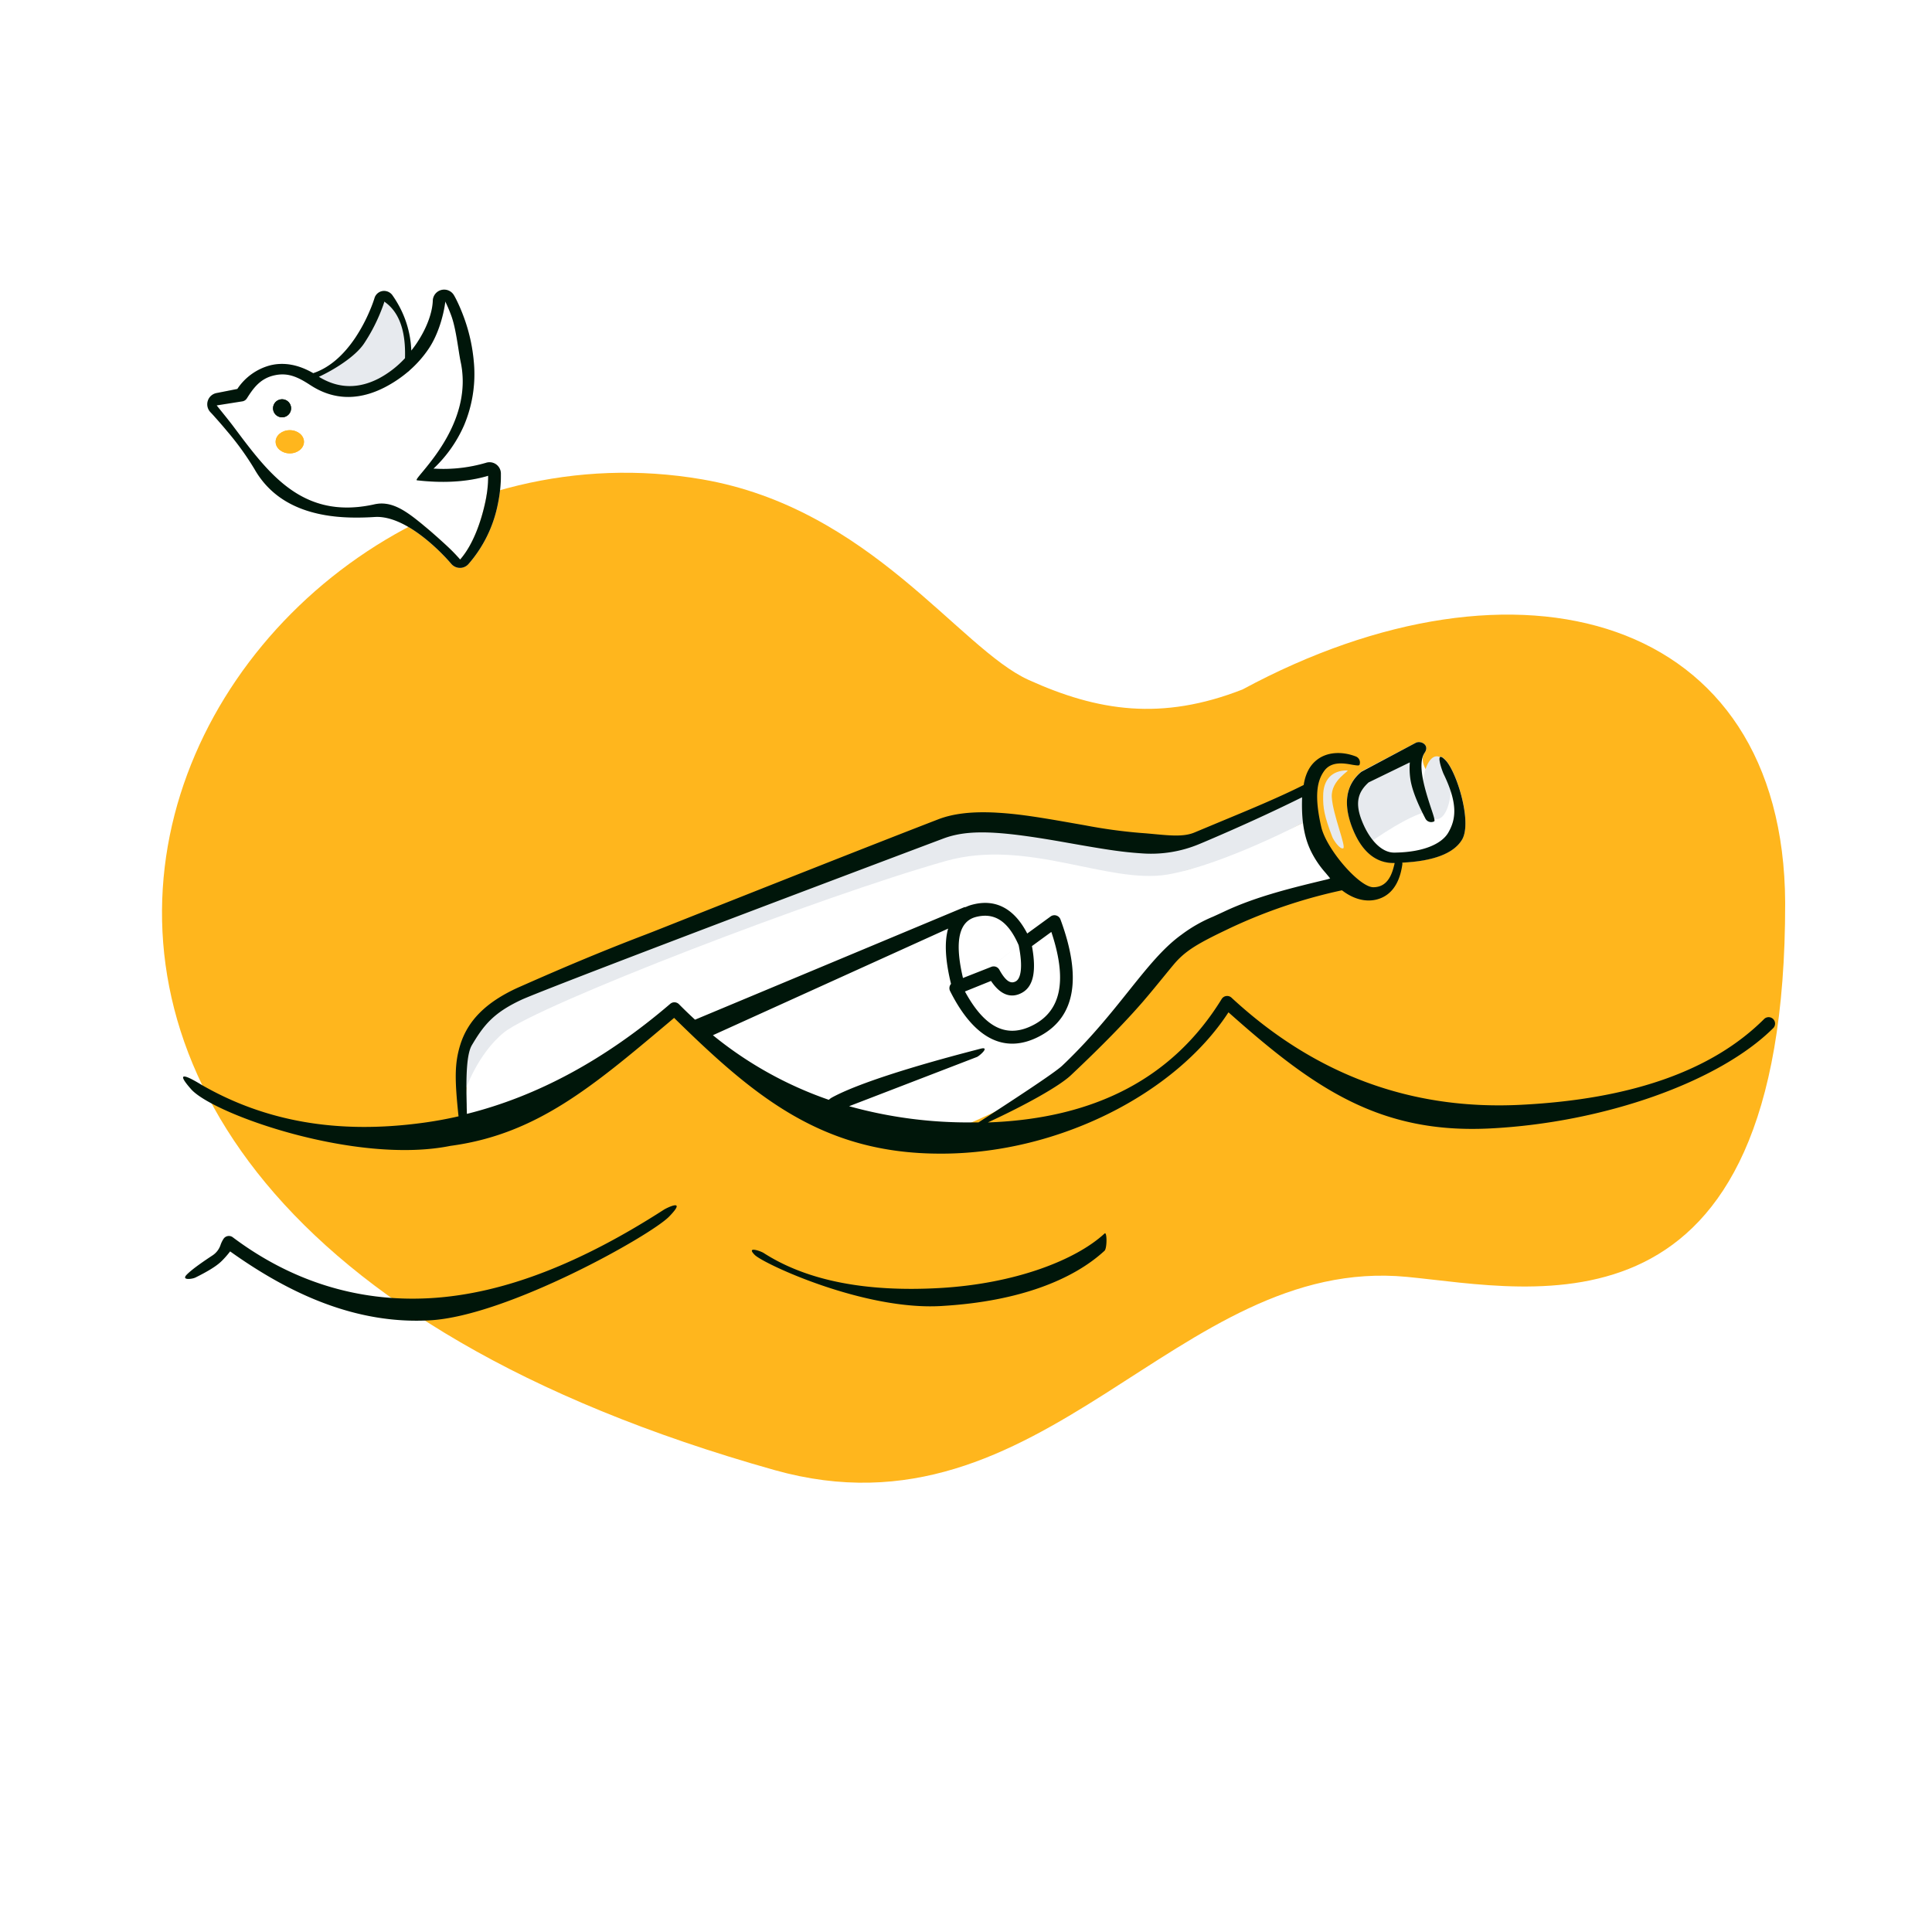 <svg id="Layer_1" data-name="Layer 1" xmlns="http://www.w3.org/2000/svg" viewBox="0 0 750 750">
  <title>Message Sent</title>
  <rect width="750" height="750" style="fill: #fff"/>
  <path d="M300.67,570.68c104.76,29.46,155.73-83.59,245.48-75,49.14,4.7,147.07,28.57,146.85-145.26-.55-112.22-104-140.32-210.65-82.77-31.39,12.28-56.17,8.47-83.07-3.72s-61.51-66.65-126.73-77.85C76.29,152.38-91.63,460.36,300.67,570.68Z" transform="translate(0 0)" style="fill: #ffb61d;fill-rule: evenodd"/>
  <path d="M549.61,288.35c2-1,5.49.89,3.44,3.87-4.52,6.61,13,19.8,7.37,8.18-.6-1.25-3.69-9.84.68-5.4s10.44,24,6.51,30.8c-3.45,5.93-12.59,8.75-25.06,9.08H542l-.27,0c-7.35.34-12.93-4.21-16.52-13.07l-.18-.43c-3.64-9.28-2.64-16.71,3.25-21.72a2,2,0,0,1,.34-.25l.19-.1Z" transform="translate(0 0)" style="fill: #fff;fill-rule: evenodd"/>
  <path d="M152.43,114.76a4,4,0,0,0-3.74-1.73,3.89,3.89,0,0,0-3.25,2.7l-.12.39-.34,1c-.37,1-.82,2.23-1.36,3.49A63.32,63.32,0,0,1,138,131.11c-4.82,7.2-10.62,12.21-17.41,14.14a2,2,0,0,0-1.38,2.47c.15.54,10.08,5.5,20.21,4.25,9.83-1.22,19.88-8.63,20-9.13l.12-1.05,0-.35a39.42,39.42,0,0,0-5.77-24.62C153.35,116.12,152.9,115.44,152.43,114.76Z" transform="translate(0 0)" style="fill: #e7eaee;fill-rule: evenodd"/>
  <path d="M172.88,117l0,.4c-.71,5.17-2.71,12.37-6.32,17.8a46.29,46.29,0,0,1-17,15.09c-9.09,4.76-19,5.63-28.73-.55l-.43-.27c-5.12-3.35-9-5-14.34-3.64s-7.92,5.22-10.22,8.82l-.11.15a2.49,2.49,0,0,1-1.51,1l-10.11,1.6,3.68,4.57c1.11,1.39,1.89,2.39,2.36,3l4,5.33c12,15.81,25,30.92,50.34,25.69l.86-.19c6.7-1.49,12.32,2.52,19.37,8.42l1.51,1.26c1.87,1.58,7.51,6.55,9.81,8.95l.76.79.69.75.42.45.72.81.44-.52c4.77-5.74,7.76-14.5,9.31-21.72a51.78,51.78,0,0,0,1.06-7.75l0-.31c0-.71.05-1.32.05-1.83v-.39l-.72.22c-8.35,2.36-17.74,2.6-26.9,1.54C159.67,186.17,184,166.5,179,141c-1.13-5.8-1.85-13.57-3.84-18.83-.62-1.66-1.27-3.18-1.91-4.54Z" transform="translate(0 0)" style="fill: #fff;fill-rule: evenodd"/>
  <path d="M550.66,291.49l-20.77,10.1q-7.47,6.36-2.54,18.9c1.15,2.94,4,9.93,4,7.19,0-.86,19.27-13.46,23-12.23,3.42,1.14-2.72-9.14-4.44-13.86l.74-10.36.58-1" transform="translate(0 0)" style="fill: #e7eaee;fill-rule: evenodd"/>
  <path d="M523,299.07c1.38,0-6.44,3.68-6,10.46s5.7,19.3,4.42,19.79-3.74-3.15-4.23-4.44c-3.07-8-3.65-11.3-3.54-16C513.7,302.77,516.92,299.07,523,299.07Z" transform="translate(0 0)" style="fill: #e7eaee;fill-rule: evenodd"/>
  <ellipse cx="557.76" cy="305.79" rx="5.4" ry="12.2" style="fill: #e7eaee"/>
  <path d="M180.57,434.42c0-21.17,2.35-30.37,27.6-41.93,51.76-20.92,51.76-21.72,150.92-60.06,26.23-10.09,81.51,14.07,105.55,3.95,16-6.75,31-11.77,44.26-18.46,1.28,8.37,9.57,22.55,12.49,25a204.39,204.39,0,0,0-45,15.1c-31.33,14.72-12.76,10.71-62.38,57.51-4.21,4-19.66,13-42,22.42,0,0-45-6-63.05-13.54-18.36-7.65-46.2-31.9-46.2-31.9s-32.46,21.18-51.12,30.7C202.9,427.64,180.57,434.42,180.57,434.42Z" transform="translate(0 0)" style="fill: #fff;fill-rule: evenodd"/>
  <path d="M180.57,423.42c0-5-.53-8.44,0-12.28,1.71-12.5,8.41-18.9,27.74-27.74,51.76-20.92,51.62-23.63,150.78-62,26.23-10.09,81.51,14.07,105.55,3.95,16-6.75,31-11.77,44.26-18.46,0,.24-1.34,11.68-1.34,11.68s-32.69,17.26-54.31,20.92c-23,3.89-54.53-14.14-86-5.27-48,13.5-158.56,56-171.64,66.6C185.29,409.21,180.57,423.42,180.57,423.42Z" transform="translate(0 0)" style="fill: #e7eaee;fill-rule: evenodd"/>
  <path d="M152.43,114.76a4,4,0,0,0-3.74-1.73,3.89,3.89,0,0,0-3.25,2.7l-.12.39-.34,1c-.37,1-.82,2.23-1.36,3.49A63.32,63.32,0,0,1,138,131.11c-4.82,7.2-10.62,12.21-17.41,14.14a2,2,0,0,0-1.38,2.47c.3,1.06,16.82-6.47,22.11-14.38a67.79,67.79,0,0,0,6-11.18c.48-1.15.91-2.23,1.27-3.23l.18-.5q.21-.6.36-1.08c0-.22,0-.3.08-.23,11.45,7.84,7,27.3,8.05,27.39a2,2,0,0,0,2.15-1.67l.12-1.05,0-.35a39.42,39.42,0,0,0-5.77-24.62C153.35,116.12,152.9,115.44,152.43,114.76Z" transform="translate(0 0)" style="fill: #e7eaee;fill-rule: evenodd"/>
  <path d="M176.28,114.71l.26.45.3.57c.19.36.4.77.62,1.24.79,1.62,1.58,3.45,2.34,5.46a66.89,66.89,0,0,1,4.15,18.2,51,51,0,0,1-3.73,24.29l-.27.62a51.35,51.35,0,0,1-11.19,15.92l-.48.47.41,0a58.55,58.55,0,0,0,20-2.28,4.41,4.41,0,0,1,5.75,4l0,.42v.78c0,.78,0,1.66-.08,2.62a55.78,55.78,0,0,1-1.16,8.51,50,50,0,0,1-11.35,23,4.42,4.42,0,0,1-3.06,1.47h-.28a4.43,4.43,0,0,1-3.21-1.43l-.6-.69-.29-.33-.62-.69-.68-.74c-.24-.25-.48-.51-.74-.77a78.29,78.29,0,0,0-7.11-6.54c-7.06-5.7-13.87-8.91-19.69-8.57-9.51.58-17.38.13-24.69-1.92-9.45-2.65-16.87-7.85-21.78-16.13l-.27-.47a110.37,110.37,0,0,0-10.72-14.85c-1.37-1.65-2.72-3.21-4-4.65l-.55-.61c-.87-1-1.59-1.76-1.89-2.07a4.43,4.43,0,0,1-1-4.39l.07-.21a4.43,4.43,0,0,1,3.28-2.8l8.11-1.6.09-.13a22.07,22.07,0,0,1,12.55-9c5.73-1.46,11.77-.19,17.85,3.67l.43.27c8.21,5.38,16.35,5.08,24.09,1A41.6,41.6,0,0,0,162,133.05c3.71-5.59,5.92-11.56,6.08-16.27a4.41,4.41,0,0,1,8.23-2.07Zm-3.4,2.28,0,.4c-.71,5.17-2.71,12.37-6.32,17.8a46.29,46.29,0,0,1-17,15.09c-9.09,4.76-19,5.63-28.73-.55l-.43-.27c-5.12-3.35-9-5-14.34-3.64s-7.92,5.22-10.22,8.82l-.11.15a2.49,2.49,0,0,1-1.51,1l-10.11,1.6,3.68,4.57c1.11,1.39,1.89,2.39,2.36,3l4,5.33c12,15.81,25,30.92,50.34,25.69l.86-.19c6.7-1.49,12.32,2.52,19.37,8.42l1.51,1.26c1.87,1.58,7.51,6.55,9.81,8.95l.76.79.69.75.42.45.72.81.44-.52c4.77-5.74,7.76-14.5,9.31-21.72a50.52,50.52,0,0,0,1.06-7.75l0-.31c0-.71.05-1.32.05-1.83v-.39l-.72.22c-8.35,2.36-17.74,2.6-26.9,1.54C159.67,186.17,184,166.5,179,141c-1.13-5.8-1.85-13.57-3.84-18.83-.62-1.66-1.27-3.18-1.91-4.54Z" transform="translate(0 0)" style="fill: #e7eaee;fill-rule: evenodd"/>
  <path d="M109.5,162a3.5,3.5,0,1,0-3.5-3.5A3.5,3.5,0,0,0,109.5,162Z" transform="translate(0 0)" style="fill: #00160a;fill-rule: evenodd"/>
  <ellipse cx="112.5" cy="171.5" rx="5.5" ry="4.5" style="fill: #ffb61d"/>
  <ellipse cx="112.5" cy="171.5" rx="5.5" ry="4.5" style="fill: #ffb61d"/>
  <path d="M176.28,114.71l.26.45.3.57c.19.36.4.77.62,1.24.79,1.62,1.58,3.45,2.34,5.46a66.89,66.89,0,0,1,4.15,18.2,51,51,0,0,1-3.73,24.29l-.27.62a51.35,51.35,0,0,1-11.19,15.92l-.48.47.41,0a58.55,58.55,0,0,0,20-2.28,4.41,4.41,0,0,1,5.75,4l0,.42v.78c0,.78,0,1.66-.08,2.62a55.78,55.78,0,0,1-1.16,8.51,50,50,0,0,1-11.35,23,4.4,4.4,0,0,1-3.06,1.47h-.28a4.43,4.43,0,0,1-3.21-1.43l-.6-.69-.29-.33-.62-.69-.68-.74c-.24-.25-.48-.51-.74-.77a78.29,78.29,0,0,0-7.11-6.54c-7.06-5.7-13.87-8.91-19.69-8.57-9.51.58-17.38.13-24.69-1.92-9.45-2.65-16.87-7.85-21.78-16.13l-.27-.47a110.37,110.37,0,0,0-10.72-14.85c-1.37-1.65-2.72-3.21-4-4.65l-.55-.61c-.87-1-1.59-1.76-1.89-2.07a4.43,4.43,0,0,1-1-4.39l.07-.21a4.43,4.43,0,0,1,3.28-2.8l8.11-1.6.09-.13a22.07,22.07,0,0,1,12.55-9c5.41-1.38,11.09-.32,16.83,3,6.35-2.12,11.8-7,16.37-13.81a63.32,63.32,0,0,0,5.61-10.51c.54-1.26,1-2.44,1.36-3.49l.34-1,.12-.39a3.89,3.89,0,0,1,3.25-2.7,4,4,0,0,1,3.74,1.73c.47.68.92,1.36,1.35,2.06a39.35,39.35,0,0,1,5.92,19.35c.79-1,1.55-2,2.27-3.12,3.71-5.59,5.92-11.56,6.08-16.27a4.41,4.41,0,0,1,8.23-2.07Zm-29.1,32.14c-7.52,3.93-15.41,4.33-23.39-.58,5.37-2.48,14-7.62,17.54-12.93a67.79,67.79,0,0,0,6-11.18c.48-1.15.91-2.23,1.27-3.23l.18-.5q.21-.6.36-1.08c0-.22,0-.3.08-.23,7.61,5.21,8.18,15.56,8,21.93A38.29,38.29,0,0,1,147.18,146.85Zm2.32,3.43a48.19,48.19,0,0,0,8.93-6,2.2,2.2,0,0,0,.56-.49,43.63,43.63,0,0,0,7.52-8.57c3.61-5.43,5.61-12.63,6.32-17.8l0-.4.33.67c.64,1.36,1.29,2.88,1.91,4.54,1.39,3.66,2.15,8.54,2.88,13.12h0c.31,2,.62,4,1,5.71,3.83,19.52-9.55,35.63-15,42.21-1.67,2-2.6,3.12-2.08,3.18,9.16,1.06,18.55.82,26.9-1.54l.72-.22v.39c0,.51,0,1.12-.05,1.83l0,.31a50.52,50.52,0,0,1-1.06,7.75c-1.55,7.22-4.54,16-9.31,21.72l-.44.52-.72-.81-.42-.45-.69-.75-.76-.79c-2.3-2.4-7.94-7.37-9.81-8.95l-1.51-1.26c-7.05-5.9-12.67-9.91-19.37-8.42l-.86.19c-25.31,5.23-38.29-9.88-50.34-25.69l-4-5.33c-.47-.61-1.25-1.61-2.36-3l-3.68-4.57,10.11-1.6a2.49,2.49,0,0,0,1.51-1l.11-.15c2.3-3.6,4.89-7.48,10.22-8.82s9.22.29,14.34,3.64l.43.27C130.51,155.91,140.41,155,149.5,150.28ZM549.61,288.35c2-1,5.49.89,3.44,3.87-3.09,4.52.35,15,2.44,21.39h0c1,2.95,1.66,5,1.27,5.23a2.51,2.51,0,0,1-3.38-1c-3.46-6.63-5.45-11.89-5.94-15.89a28.92,28.92,0,0,1-.16-5.78v-.21l-16,7.78-.2.19c-3.61,3.39-5.2,7.32-2.56,14.3l.16.4c2.87,7.31,7.73,12.56,12.79,12.34l.39,0c11.24-.23,17.95-3.61,20.35-7.73,3-5.18,3.83-11.15-1.79-22.77-.6-1.25-3.69-9.84.68-5.4s10.44,24,6.51,30.8c-3.29,5.64-11.71,8.47-23.26,9a2.42,2.42,0,0,1,0,.93c-1.09,7.42-4.48,12.09-10.15,13.44-4.33,1-9-.33-13.25-3.63a201.46,201.46,0,0,0-43.52,14.71l-2.08,1c-7.16,3.42-11.26,5.71-14.26,7.94a31.36,31.36,0,0,0-4.77,4.36l-.25.29c-.76.88-2.41,2.89-4.29,5.19h0c-2.49,3.05-5.39,6.59-7.12,8.59l-.84,1c-7,8.07-15.91,17.23-28.11,28.73l-.34.31c-4.57,4.09-16.73,11-31.88,18,41.82-1.48,72-17.45,90.76-47.91a2.49,2.49,0,0,1,3.82-.52q48.45,44.85,112.4,41.58,64.2-3.24,94.32-33.26a2.5,2.5,0,1,1,3.52,3.55c-21.1,20.95-65.89,36.67-109.82,38.89-42.72,2.17-68.21-15.44-100.8-44.37l-.8-.71-.29.44c-20.64,31.28-65.49,54.1-110.24,54.42H365c-45.78,0-72.18-22.17-103.07-52.46l-.24-.24-.11.09-.8.68-1.18,1-.71.6c-28.94,24.36-50.54,42.53-83,47.17l-1,.14c-36.63,7.41-92.17-12.32-100.71-22-7.82-8.86,1.3-3.35,3.81-1.84h0l.5.3c24.24,13.88,52.19,19.16,85.72,14.59q6.94-.94,13.8-2.51l-.06-.49c-1.46-13.91-1.47-20,.64-27,2.87-9.49,9.84-16.7,22.37-22.43l3.45-1.52c15.48-6.83,27.77-11.95,40.52-16.93l.94-.36q2.15-.84,4.36-1.68l1.45-.56c.52-.18,7.33-2.88,17.7-7h0c24-9.5,66.81-26.49,94.77-37.3,6-2.33,13.37-3.1,22.35-2.64l.78.05c6.73.39,13.35,1.31,24.2,3.18l9.53,1.67a202.65,202.65,0,0,0,21.82,3c1.89.13,3.7.3,5.4.46h0c6.34.59,11.43,1.06,15.49-.65l10.62-4.43h0c11.34-4.7,21.93-9.09,31.75-14,.67-4.37,2.39-7.6,5.09-9.72,4.16-3.28,10.05-3.33,15.16-1.35a2.51,2.51,0,0,1,1.42,3.24c-.16.41-1.2.22-2.67,0-3.08-.57-8-1.48-10.82,2.09-3.08,4-4.1,10-1.37,22,2,8.68,14.8,23.43,20.22,23.43,6,0,7.45-5.86,8.25-9.19l0-.21c-7.18.19-12.64-4.36-16.18-13.08l-.18-.43c-3.64-9.28-2.64-16.71,3.25-21.72a2,2,0,0,1,.34-.25l.19-.1ZM516.37,341c-.26-.31-.51-.62-.75-.94a3.65,3.65,0,0,1-.27-.3l-.69-.84a37.8,37.8,0,0,1-5.95-8.91l-.25-.57c-2.82-6.32-3.16-13.41-3-19.26l0-.68-.15.07q-17.48,8.65-38,17.36l-1.72.72a48.55,48.55,0,0,1-22.47,3.62l-.71-.05c-6.34-.45-11.68-1.21-22.86-3.15l-8.35-1.47c-23.54-4.07-35.31-4.71-45-1.08,0,0-144.73,54.44-163.27,62.36-11.27,5.16-15.1,10-19.76,17.87-2.41,4.07-2.17,15.29-2,23.08h0c0,1.31.06,2.52.07,3.58q41.06-10.26,78.93-42.71a2.49,2.49,0,0,1,3.41.14q3.06,3.09,6.23,6L374,352.31a2.43,2.43,0,0,1,.87-.19,14.94,14.94,0,0,1,2.54-.92c9.09-2.42,16.35,1.51,21.36,11.19l9.08-6.62a2.5,2.5,0,0,1,3.82,1.15c8.29,22.4,5.88,37.75-7.77,45.16s-25.74,1.31-35.08-17.36a2.52,2.52,0,0,1,.37-2.78c-2.22-9-2.64-16.24-1.12-21.46l-91.32,41.39a147.15,147.15,0,0,0,45,25.08,5.83,5.83,0,0,1,1.18-.88c13.77-7.54,47.68-16.35,56.06-18.53l1.57-.41c3.93-1.05-.1,2.62-1.28,3.17l-.15.06-49.51,19.07A172.24,172.24,0,0,0,377,435.72l2.85,0,1.11-.72h0c10.59-6.88,28.29-18.38,31.36-21.28l1.43-1.36c10.2-9.89,17.78-19.37,24.4-27.66,7.27-9.08,13.37-16.72,20.48-21.84a56,56,0,0,1,12.25-7c1.26-.57,2.71-1.23,4.48-2.06,12.49-5.87,26.68-9.27,40-12.46ZM378.73,356c7.21-1.91,12.6,1.47,16.71,10.91l-10.62,8.42h0l-11,4.33-.27-1.21C370.55,364.87,372.51,357.69,378.73,356Zm16.71,10.91-10.61,8.42a2.47,2.47,0,0,1,.65-.16,2.41,2.41,0,0,1,.6,0,2.47,2.47,0,0,1,1.27.56,2.66,2.66,0,0,1,.6.73c2.5,4.51,4.44,5.59,6.4,4.48s2.74-5.55,1.22-13.39ZM257.74,469.59c1.16-.74,9.17-4.65,2,2.7s-62.72,38.53-92.73,40.25c-28.92,1.67-54.59-10.41-76.93-26.22l-.74-.53-.15.19a35.54,35.54,0,0,1-3,3.42l-.45.43c-1.89,1.78-5.17,3.78-9.9,6.12-1.24.61-5.61,1.18-3.35-1.13s7.22-5.63,10.11-7.54a7.81,7.81,0,0,0,3.07-4.15,11,11,0,0,1,1.13-2.25,2.49,2.49,0,0,1,3.55-.58c22,16.51,47.75,25.3,76.71,23.64S226.17,489.91,257.74,469.59Zm171.05,15.94c1-.93,1-7.61,0-6.68C417.55,489.22,394,498.33,365,500s-51.9-2.89-68.58-13.61c-1.16-.75-6.91-2.73-3.45.75S335.27,508.72,365.3,507l.9-.06C395.79,505.14,416.65,496.73,428.79,485.53Zm-20.51-123.3-.16-.45-7.52,5.49.14.78c1.51,8.85.48,14.64-3.72,17.17l-.22.13c-4.38,2.45-8.5.72-11.94-4.33l-.15-.22-10.12,4.09.23.42c7.74,14,16.31,17.85,26.41,12.55l.32-.17c10.14-5.5,12.63-16.73,7.08-34.37ZM113,158.5a3.5,3.5,0,1,1-3.5-3.5A3.5,3.5,0,0,1,113,158.5Z" transform="translate(0 0)" style="fill: #00160a;fill-rule: evenodd"/>
</svg>
